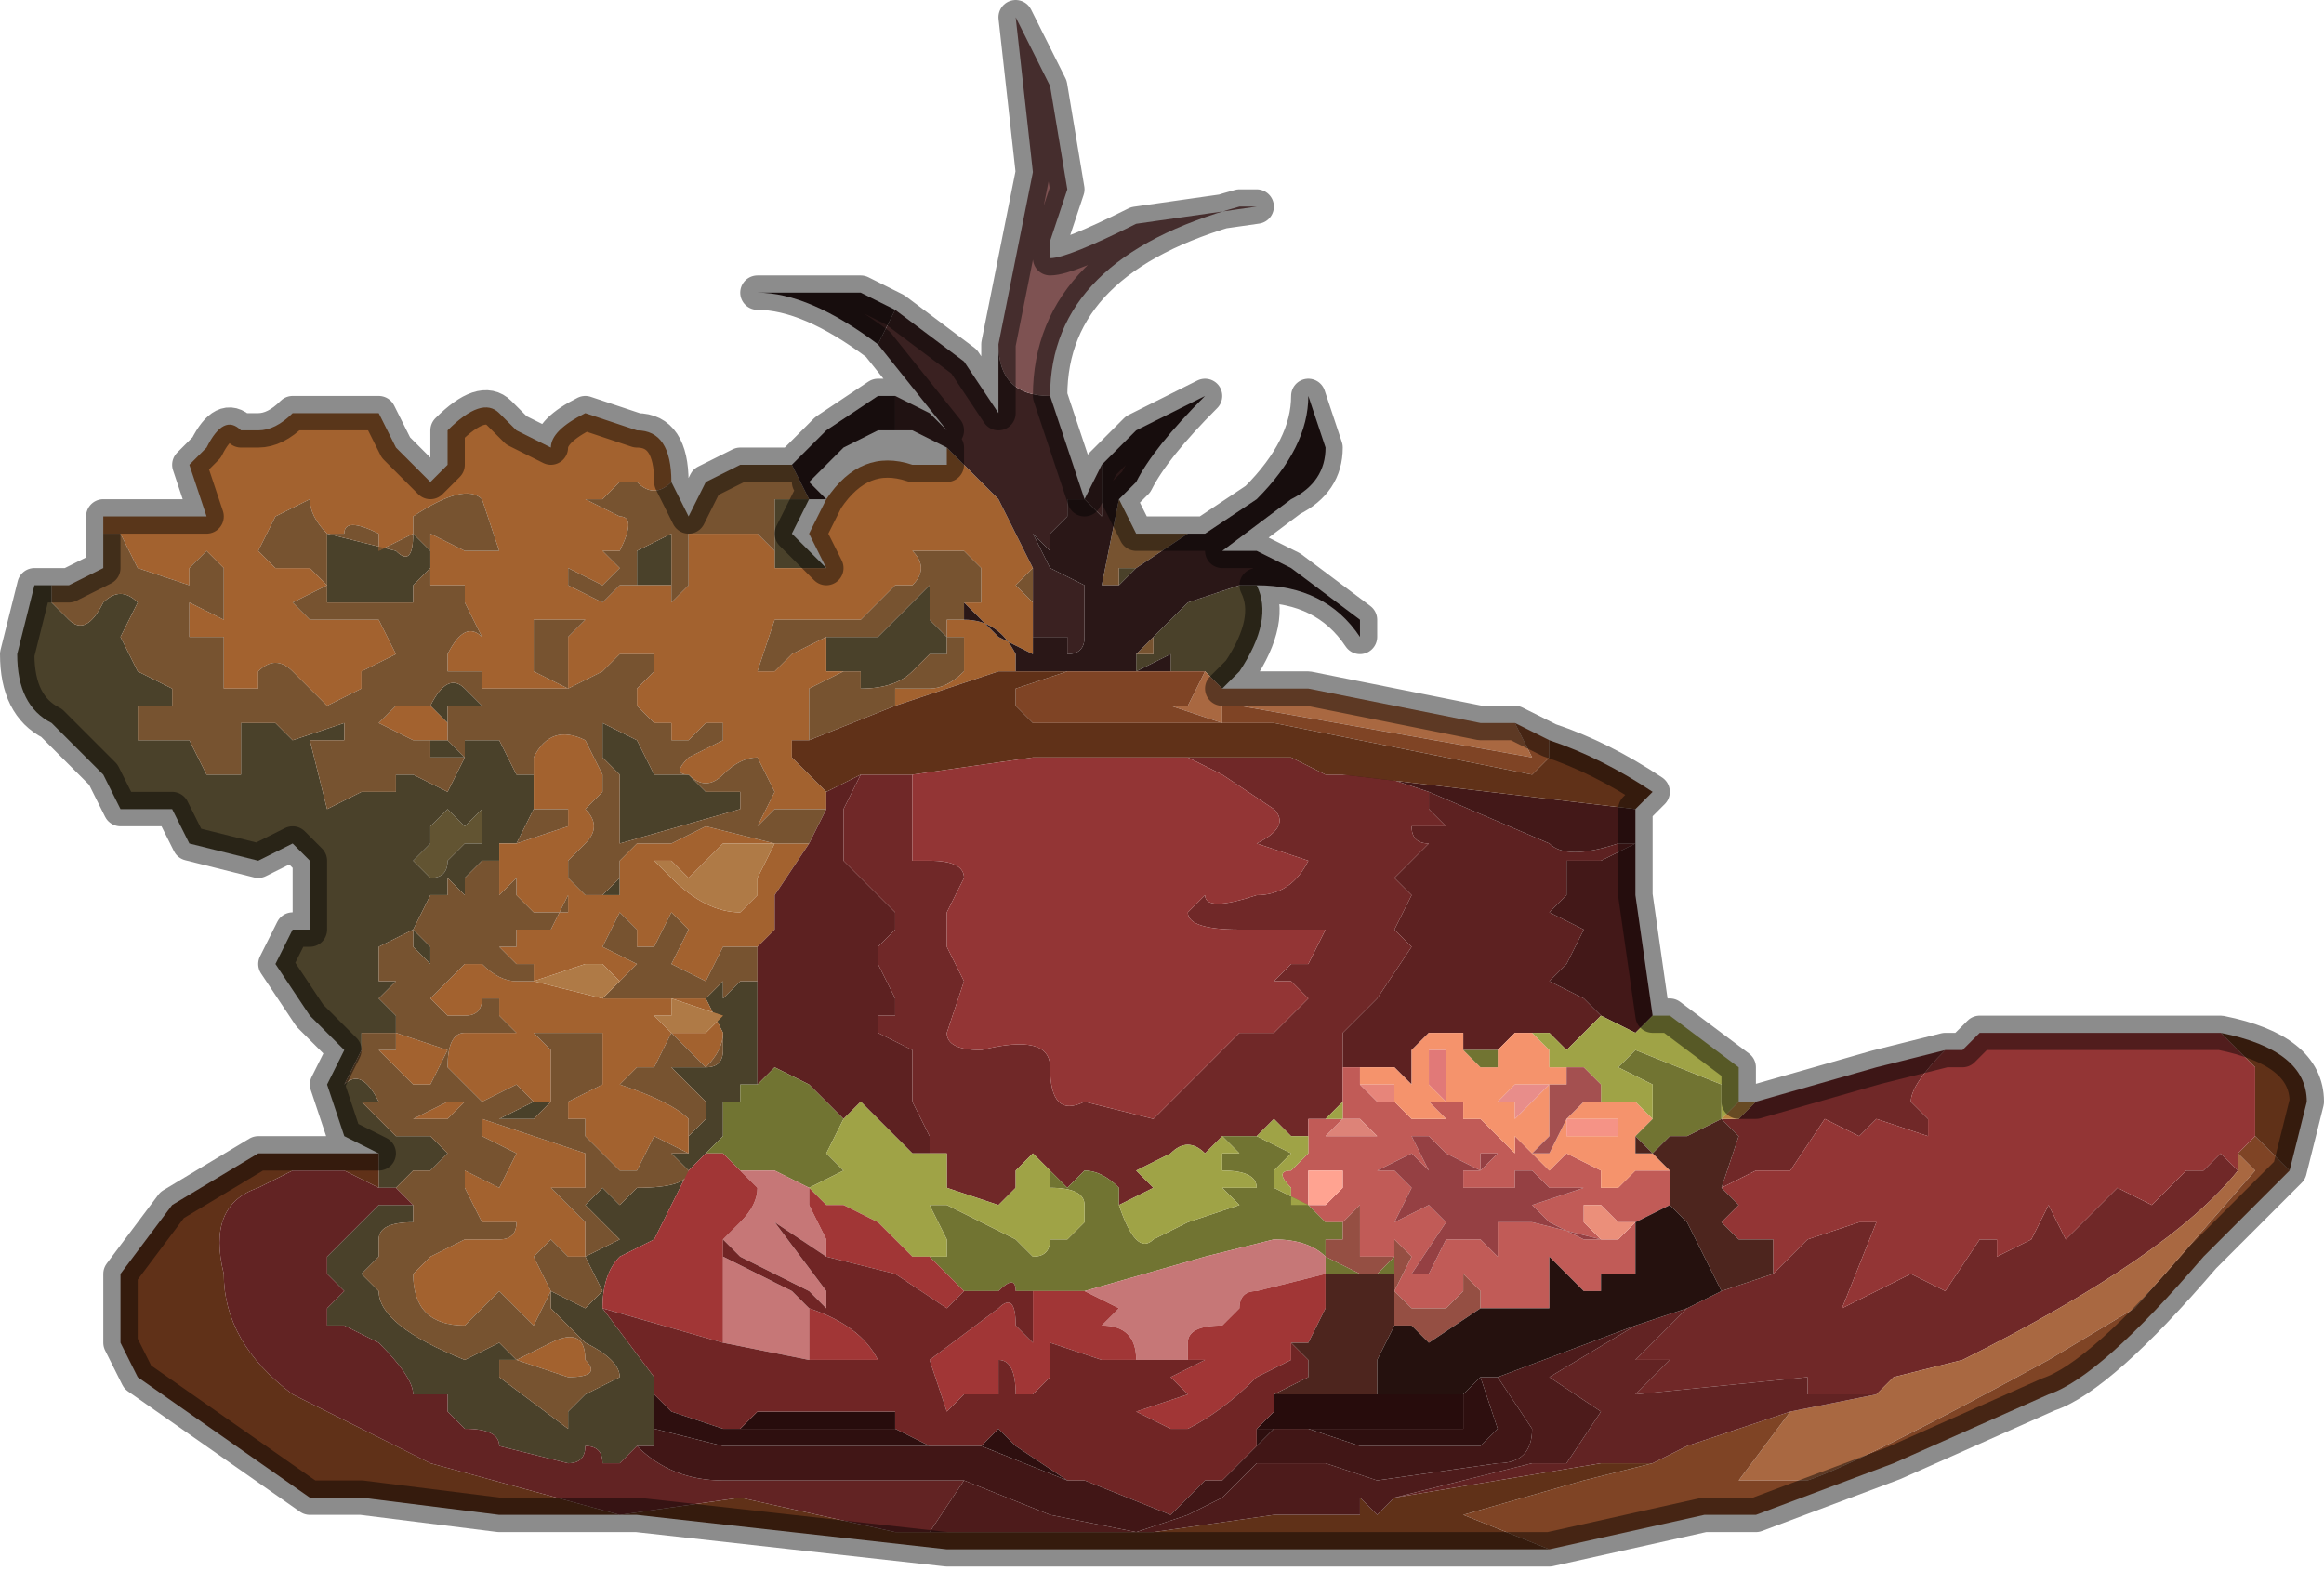 <?xml version="1.0" encoding="UTF-8" standalone="no"?>
<svg xmlns:xlink="http://www.w3.org/1999/xlink" height="4.6px" width="6.75px" xmlns="http://www.w3.org/2000/svg">
  <g transform="matrix(1.0, 0.0, 0.0, 1.0, 3.4, 3.15)">
    <path d="M-1.0 -1.5 L-1.0 -1.5 -1.05 -1.55 -1.0 -1.5 M-2.15 -0.6 L-2.2 -0.65 -2.15 -0.7 -2.15 -0.75 -2.1 -0.8 -2.05 -0.75 -2.0 -0.8 -2.0 -0.8 -2.0 -0.7 -2.05 -0.7 -2.05 -0.7 -2.1 -0.65 Q-2.1 -0.6 -2.15 -0.6" fill="#625432" fill-rule="evenodd" stroke="none"/>
    <path d="M0.05 -1.6 L0.1 -1.6 0.05 -1.6 0.05 -1.6 M0.15 -1.55 L0.15 -1.55 0.15 -1.55 M0.25 -1.45 Q0.3 -1.35 0.2 -1.2 L0.15 -1.15 0.1 -1.2 0.0 -1.2 0.0 -1.25 -0.1 -1.2 -0.1 -1.25 -0.05 -1.25 -0.05 -1.3 0.05 -1.4 0.2 -1.45 0.25 -1.45 M-2.3 0.2 L-2.4 0.15 -2.45 0.0 -2.4 -0.1 -2.45 -0.15 -2.45 -0.15 -2.5 -0.2 -2.6 -0.35 -2.55 -0.45 -2.5 -0.45 -2.5 -0.65 -2.55 -0.7 -2.65 -0.65 -2.85 -0.7 -2.9 -0.8 -3.05 -0.8 -3.1 -0.9 -3.25 -1.05 Q-3.35 -1.1 -3.35 -1.25 L-3.3 -1.45 -3.25 -1.45 -3.25 -1.4 -3.2 -1.35 Q-3.15 -1.3 -3.1 -1.4 -3.05 -1.45 -3.0 -1.4 L-3.0 -1.4 -3.05 -1.3 -3.0 -1.2 -2.9 -1.15 -2.9 -1.1 -3.0 -1.1 -3.0 -1.0 -2.85 -1.0 -2.8 -0.9 -2.7 -0.9 -2.7 -1.05 -2.65 -1.05 -2.6 -1.05 -2.55 -1.0 -2.4 -1.05 -2.4 -1.0 -2.45 -1.0 -2.5 -1.0 -2.45 -0.8 -2.35 -0.85 -2.25 -0.85 -2.25 -0.9 -2.2 -0.9 -2.1 -0.85 -2.05 -0.95 -2.15 -0.95 -2.15 -1.0 -2.1 -1.0 -2.05 -0.95 -2.05 -1.0 -2.0 -1.0 -1.95 -1.0 -1.9 -0.9 -1.85 -0.9 -1.85 -0.8 -1.9 -0.7 -1.9 -0.7 -1.95 -0.7 -1.95 -0.65 -2.0 -0.65 -2.0 -0.65 -2.05 -0.6 -2.05 -0.55 -2.1 -0.6 -2.1 -0.55 -2.15 -0.55 -2.2 -0.45 -2.15 -0.4 -2.15 -0.35 -2.2 -0.4 -2.2 -0.45 -2.3 -0.4 -2.3 -0.35 -2.3 -0.3 -2.25 -0.3 -2.3 -0.25 -2.25 -0.2 -2.25 -0.2 Q-2.25 -0.15 -2.25 -0.15 L-2.3 -0.15 -2.35 -0.15 -2.35 -0.1 -2.4 0.0 Q-2.35 -0.05 -2.3 0.05 L-2.35 0.05 -2.3 0.1 -2.3 0.1 -2.25 0.15 -2.2 0.15 Q-2.15 0.15 -2.15 0.15 L-2.1 0.2 -2.15 0.25 -2.2 0.25 -2.25 0.3 -2.2 0.35 -2.2 0.4 -2.2 0.4 Q-2.3 0.4 -2.3 0.45 L-2.3 0.5 -2.35 0.55 -2.3 0.6 Q-2.3 0.7 -2.05 0.8 L-1.95 0.75 -1.9 0.8 -1.9 0.8 -1.95 0.8 -1.95 0.85 -1.75 1.0 -1.75 0.95 -1.7 0.9 -1.6 0.85 Q-1.6 0.8 -1.7 0.75 L-1.8 0.65 -1.8 0.6 -1.7 0.65 -1.65 0.6 -1.7 0.5 -1.6 0.45 -1.7 0.35 -1.65 0.3 -1.6 0.35 -1.55 0.3 Q-1.4 0.3 -1.4 0.25 L-1.4 0.25 -1.45 0.2 -1.4 0.2 -1.4 0.15 -1.35 0.1 -1.35 0.05 -1.4 0.0 -1.45 -0.05 -1.35 -0.05 Q-1.3 -0.05 -1.3 -0.1 L-1.3 -0.15 -1.3 -0.15 -1.35 -0.25 -1.3 -0.3 -1.3 -0.25 -1.25 -0.3 -1.2 -0.3 -1.2 -0.25 -1.2 0.0 -1.25 0.0 -1.25 0.05 -1.3 0.05 -1.3 0.15 -1.35 0.2 -1.35 0.2 -1.35 0.2 -1.4 0.25 -1.5 0.45 -1.6 0.5 Q-1.65 0.55 -1.65 0.65 L-1.5 0.85 -1.5 0.9 -1.5 1.0 -1.5 1.05 -1.55 1.05 -1.6 1.1 -1.65 1.1 Q-1.65 1.05 -1.7 1.05 -1.7 1.1 -1.75 1.1 L-1.95 1.05 Q-1.95 1.0 -2.05 1.0 L-2.1 0.95 -2.1 0.9 -2.2 0.9 Q-2.2 0.85 -2.3 0.75 L-2.4 0.7 -2.45 0.7 -2.45 0.65 -2.4 0.6 -2.45 0.55 -2.45 0.5 -2.3 0.35 -2.2 0.35 -2.25 0.3 -2.3 0.3 -2.3 0.2 -2.3 0.2 M0.0 -1.2 L0.0 -1.2 M-2.15 -1.55 L-2.15 -1.5 -2.2 -1.45 -2.2 -1.4 -2.35 -1.4 -2.45 -1.4 -2.45 -1.45 -2.45 -1.6 -2.25 -1.55 Q-2.2 -1.5 -2.2 -1.6 L-2.15 -1.55 -2.15 -1.55 M-1.75 -1.3 L-1.75 -1.2 -1.75 -1.2 -1.75 -1.3 M-1.0 -1.2 L-1.0 -1.25 -1.0 -1.3 -0.9 -1.3 -0.85 -1.3 -0.7 -1.45 -0.7 -1.35 -0.65 -1.3 -0.65 -1.25 -0.7 -1.25 -0.75 -1.2 Q-0.8 -1.15 -0.9 -1.15 L-0.9 -1.2 -0.95 -1.2 -1.0 -1.2 M-1.0 -1.5 L-1.05 -1.5 -1.15 -1.5 -1.15 -1.55 -1.15 -1.7 -1.05 -1.7 -1.05 -1.7 -1.1 -1.6 -1.1 -1.6 -1.05 -1.55 -1.0 -1.5 M-1.45 -1.45 L-1.55 -1.45 -1.55 -1.55 -1.45 -1.6 -1.45 -1.45 M-2.15 -1.1 Q-2.1 -1.2 -2.05 -1.15 L-2.0 -1.1 -2.1 -1.1 -2.1 -1.05 -2.15 -1.1 M-1.65 -0.55 L-1.65 -0.55 -1.6 -0.6 -1.6 -0.55 -1.65 -0.55 -1.65 -0.55 M-1.1 -0.7 L-1.1 -0.7 -1.05 -0.7 -1.1 -0.7 M-2.15 -0.6 Q-2.1 -0.6 -2.1 -0.65 L-2.05 -0.7 -2.05 -0.7 -2.0 -0.7 -2.0 -0.8 -2.0 -0.8 -2.05 -0.75 -2.1 -0.8 -2.15 -0.75 -2.15 -0.7 -2.2 -0.65 -2.15 -0.6 M-1.8 0.05 L-1.8 0.05 -1.85 0.1 -1.9 0.1 -1.95 0.1 -1.85 0.05 -1.85 0.05 -1.8 0.05 M-0.1 -1.5 L-0.15 -1.45 -0.15 -1.5 -0.1 -1.5 M-1.4 -0.9 Q-1.35 -0.85 -1.35 -0.85 L-1.25 -0.85 -1.25 -0.8 -1.6 -0.7 -1.6 -0.85 -1.6 -0.9 -1.65 -0.95 -1.65 -1.05 -1.55 -1.0 -1.5 -0.9 -1.4 -0.9 M-1.75 -1.1 L-1.7 -1.1 -1.7 -1.1 -1.75 -1.1 -1.75 -1.1" fill="#4a412a" fill-rule="evenodd" stroke="none"/>
    <path d="M-0.85 0.4 L-0.75 0.5 -0.85 0.4 M-0.75 0.5 L-0.75 0.5" fill="#382c1e" fill-rule="evenodd" stroke="none"/>
    <path d="M-3.1 -1.6 L-3.1 -1.65 -2.95 -1.65 -2.8 -1.65 -2.85 -1.8 -2.8 -1.85 Q-2.75 -1.95 -2.7 -1.9 L-2.65 -1.9 Q-2.6 -1.9 -2.55 -1.95 L-2.3 -1.95 -2.25 -1.85 -2.2 -1.8 -2.15 -1.75 Q-2.15 -1.75 -2.1 -1.8 L-2.1 -1.9 Q-2.0 -2.0 -1.95 -1.95 L-1.9 -1.9 -1.8 -1.85 Q-1.8 -1.9 -1.7 -1.95 L-1.55 -1.9 Q-1.45 -1.9 -1.45 -1.75 -1.5 -1.7 -1.55 -1.75 L-1.6 -1.75 -1.65 -1.7 -1.7 -1.7 -1.6 -1.65 Q-1.55 -1.65 -1.6 -1.55 L-1.65 -1.55 -1.6 -1.5 -1.65 -1.45 -1.75 -1.5 -1.75 -1.45 -1.65 -1.4 -1.6 -1.45 -1.55 -1.45 -1.45 -1.45 -1.45 -1.4 -1.4 -1.45 -1.4 -1.6 -1.25 -1.6 -1.2 -1.6 -1.15 -1.55 -1.15 -1.5 -1.05 -1.5 -1.0 -1.5 -1.05 -1.6 -1.0 -1.7 -1.0 -1.7 Q-0.9 -1.85 -0.75 -1.8 L-0.7 -1.8 -0.65 -1.8 -0.65 -1.85 -0.5 -1.7 Q-0.45 -1.6 -0.4 -1.5 L-0.4 -1.5 -0.45 -1.45 -0.4 -1.4 -0.4 -1.3 -0.4 -1.25 -0.5 -1.3 -0.6 -1.4 -0.6 -1.4 -0.55 -1.4 -0.55 -1.5 -0.6 -1.55 -0.75 -1.55 Q-0.7 -1.5 -0.75 -1.45 L-0.8 -1.45 -0.8 -1.45 -0.85 -1.4 -0.9 -1.35 -0.95 -1.35 Q-1.0 -1.35 -1.0 -1.35 L-1.05 -1.35 -1.15 -1.35 -1.2 -1.2 -1.15 -1.2 -1.1 -1.25 -1.0 -1.3 -1.0 -1.25 -1.0 -1.2 -0.95 -1.2 -1.05 -1.15 -1.05 -1.1 -1.05 -1.0 -1.1 -1.0 -1.1 -0.95 -1.05 -0.9 -1.0 -0.85 -1.0 -0.8 -1.05 -0.8 -1.1 -0.8 -1.15 -0.8 -1.2 -0.75 -1.2 -0.75 -1.15 -0.85 -1.1 -0.85 -1.15 -0.85 -1.2 -0.95 -1.2 -0.95 Q-1.25 -0.95 -1.3 -0.9 -1.35 -0.85 -1.4 -0.9 -1.45 -0.9 -1.4 -0.95 L-1.3 -1.0 -1.3 -1.05 -1.35 -1.05 -1.35 -1.05 -1.4 -1.0 -1.4 -1.0 -1.45 -1.0 -1.45 -1.05 -1.5 -1.05 -1.55 -1.1 -1.55 -1.15 -1.5 -1.2 -1.5 -1.25 -1.55 -1.25 -1.6 -1.25 -1.6 -1.25 -1.65 -1.2 -1.75 -1.15 -1.75 -1.2 -1.75 -1.3 -1.7 -1.35 -1.75 -1.35 -1.85 -1.35 -1.85 -1.2 -1.75 -1.15 -1.75 -1.15 -1.8 -1.15 -1.85 -1.15 -1.9 -1.15 -1.95 -1.15 -2.0 -1.15 Q-2.0 -1.2 -2.0 -1.2 L-2.1 -1.2 -2.1 -1.25 Q-2.05 -1.35 -2.0 -1.3 L-2.0 -1.3 -2.05 -1.4 -2.05 -1.45 -2.15 -1.45 -2.15 -1.5 -2.15 -1.55 -2.15 -1.6 -2.05 -1.55 -2.0 -1.55 -1.95 -1.55 -2.0 -1.7 Q-2.05 -1.75 -2.2 -1.65 L-2.2 -1.6 -2.3 -1.55 -2.3 -1.6 Q-2.4 -1.65 -2.4 -1.6 L-2.45 -1.6 Q-2.5 -1.65 -2.5 -1.7 L-2.6 -1.65 -2.65 -1.55 -2.6 -1.5 -2.5 -1.5 -2.45 -1.45 -2.55 -1.4 -2.5 -1.35 -2.4 -1.35 -2.3 -1.35 -2.25 -1.25 -2.35 -1.2 -2.35 -1.15 -2.45 -1.1 -2.5 -1.15 -2.55 -1.2 Q-2.6 -1.25 -2.65 -1.2 L-2.65 -1.15 -2.75 -1.15 -2.75 -1.3 -2.85 -1.3 -2.85 -1.4 -2.75 -1.35 -2.75 -1.5 -2.8 -1.55 -2.85 -1.5 Q-2.85 -1.5 -2.85 -1.45 L-3.0 -1.5 -3.05 -1.6 -3.1 -1.6 M-1.0 -1.7 L-0.95 -1.65 -0.95 -1.65 -1.0 -1.7 -1.0 -1.7 M-1.0 -1.5 L-1.0 -1.5 M-2.1 -1.05 L-2.1 -1.0 -2.15 -1.0 -2.2 -1.0 -2.2 -1.0 -2.3 -1.05 -2.3 -1.05 -2.25 -1.1 -2.15 -1.1 -2.1 -1.05 M-1.85 -0.9 L-1.85 -0.95 Q-1.8 -1.05 -1.7 -1.0 L-1.7 -1.0 -1.65 -0.9 -1.65 -0.85 -1.7 -0.8 -1.75 -0.8 -1.85 -0.8 -1.85 -0.9 M-1.9 -0.7 L-1.75 -0.75 -1.75 -0.8 -1.7 -0.8 -1.7 -0.8 Q-1.65 -0.75 -1.7 -0.7 L-1.75 -0.65 -1.75 -0.65 -1.75 -0.6 -1.7 -0.55 -1.65 -0.55 -1.65 -0.55 -1.6 -0.55 -1.6 -0.6 -1.6 -0.65 -1.55 -0.7 -1.45 -0.7 -1.35 -0.75 -1.15 -0.7 -1.1 -0.7 -1.05 -0.7 -1.15 -0.55 -1.15 -0.45 -1.2 -0.4 -1.3 -0.4 -1.35 -0.3 -1.45 -0.35 -1.4 -0.45 -1.45 -0.5 -1.5 -0.4 -1.55 -0.4 -1.55 -0.45 -1.6 -0.5 -1.6 -0.5 -1.65 -0.4 -1.65 -0.4 -1.55 -0.35 -1.65 -0.25 -1.55 -0.25 -1.55 -0.25 -1.4 -0.25 -1.35 -0.25 -1.3 -0.15 -1.3 -0.15 Q-1.3 -0.1 -1.35 -0.05 L-1.45 -0.15 -1.5 -0.05 -1.55 -0.05 -1.55 -0.05 -1.6 0.0 Q-1.45 0.05 -1.4 0.1 L-1.4 0.15 -1.4 0.2 -1.5 0.15 -1.55 0.25 -1.55 0.25 -1.6 0.25 Q-1.65 0.2 -1.7 0.15 L-1.7 0.1 -1.75 0.1 -1.75 0.05 -1.65 0.0 -1.65 -0.15 -1.8 -0.15 -1.8 -0.15 -1.85 -0.15 -1.85 -0.15 -1.8 -0.1 -1.8 -0.05 -1.8 0.0 -1.8 0.05 -1.85 0.05 -1.9 0.0 -2.0 0.05 -2.05 0.0 -2.05 0.0 -2.1 -0.05 Q-2.1 -0.15 -2.05 -0.15 L-1.95 -0.15 -1.9 -0.15 -1.95 -0.2 -1.95 -0.25 -2.0 -0.25 Q-2.0 -0.2 -2.05 -0.2 L-2.1 -0.2 -2.15 -0.25 -2.1 -0.3 -2.05 -0.35 -2.0 -0.35 Q-1.95 -0.3 -1.9 -0.3 L-1.85 -0.3 -1.85 -0.35 -1.9 -0.35 -1.9 -0.35 -1.95 -0.4 -1.9 -0.4 -1.9 -0.45 -1.85 -0.45 -1.8 -0.45 -1.8 -0.45 -1.75 -0.55 -1.75 -0.5 -1.8 -0.5 -1.85 -0.5 -1.9 -0.55 -1.9 -0.6 -1.95 -0.55 -1.95 -0.65 -1.95 -0.7 -1.9 -0.7 -1.9 -0.7 M-1.7 0.2 L-1.7 0.3 -1.75 0.3 -1.8 0.3 -1.75 0.35 -1.75 0.35 -1.7 0.4 -1.7 0.5 -1.75 0.5 -1.8 0.45 -1.85 0.5 -1.8 0.6 -1.85 0.7 -1.95 0.6 -2.0 0.65 -2.05 0.7 Q-2.2 0.7 -2.2 0.55 L-2.15 0.5 -2.05 0.45 -1.95 0.45 Q-1.9 0.45 -1.9 0.4 L-2.0 0.4 -2.05 0.3 -2.05 0.25 -1.95 0.3 -1.9 0.2 -2.0 0.15 -2.0 0.1 -1.7 0.2 -1.7 0.2 M-2.2 0.0 L-2.3 -0.1 -2.25 -0.1 -2.25 -0.15 -2.1 -0.1 -2.15 0.0 -2.2 0.0 M-0.8 -1.1 L-0.8 -1.15 -0.7 -1.15 -0.7 -1.15 Q-0.65 -1.15 -0.6 -1.2 L-0.6 -1.25 -0.6 -1.3 -0.65 -1.3 -0.65 -1.35 -0.6 -1.35 Q-0.5 -1.35 -0.45 -1.25 L-0.45 -1.2 -0.5 -1.2 -0.8 -1.1 M-1.4 -0.6 L-1.45 -0.65 -1.5 -0.65 -1.45 -0.6 Q-1.35 -0.5 -1.25 -0.5 -1.25 -0.5 -1.2 -0.55 L-1.2 -0.6 -1.15 -0.7 -1.3 -0.7 -1.4 -0.6 M-1.7 -0.35 L-1.85 -0.3 -1.85 -0.3 -1.65 -0.25 -1.65 -0.25 -1.6 -0.3 -1.65 -0.35 -1.65 -0.35 -1.7 -0.35 M-1.5 -0.2 L-1.45 -0.15 -1.4 -0.15 -1.35 -0.15 -1.3 -0.2 -1.45 -0.25 -1.45 -0.2 -1.5 -0.2 -1.5 -0.2 M-1.75 0.85 L-1.9 0.8 -1.8 0.75 Q-1.7 0.7 -1.7 0.8 -1.65 0.85 -1.75 0.85 M-2.05 0.05 L-2.1 0.1 Q-2.2 0.1 -2.2 0.1 L-2.1 0.05 -2.05 0.05" fill="#a3622f" fill-rule="evenodd" stroke="none"/>
    <path d="M-0.15 -1.7 L-0.1 -1.6 0.0 -1.6 0.05 -1.6 0.05 -1.6 -0.1 -1.5 -0.15 -1.5 -0.15 -1.45 -0.2 -1.45 -0.15 -1.7 M-3.25 -1.45 L-3.2 -1.45 -3.1 -1.5 -3.1 -1.6 -3.05 -1.6 -3.0 -1.5 -2.85 -1.45 Q-2.85 -1.5 -2.85 -1.5 L-2.8 -1.55 -2.75 -1.5 -2.75 -1.35 -2.85 -1.4 -2.85 -1.3 -2.75 -1.3 -2.75 -1.15 -2.65 -1.15 -2.65 -1.2 Q-2.6 -1.25 -2.55 -1.2 L-2.5 -1.15 -2.45 -1.1 -2.35 -1.15 -2.35 -1.2 -2.25 -1.25 -2.3 -1.35 -2.4 -1.35 -2.5 -1.35 -2.55 -1.4 -2.45 -1.45 -2.5 -1.5 -2.6 -1.5 -2.65 -1.55 -2.6 -1.65 -2.5 -1.7 Q-2.5 -1.65 -2.45 -1.6 L-2.4 -1.6 Q-2.4 -1.65 -2.3 -1.6 L-2.3 -1.55 -2.2 -1.6 -2.2 -1.65 Q-2.05 -1.75 -2.0 -1.7 L-1.95 -1.55 -2.0 -1.55 -2.05 -1.55 -2.15 -1.6 -2.15 -1.55 -2.15 -1.55 -2.2 -1.6 Q-2.2 -1.5 -2.25 -1.55 L-2.45 -1.6 -2.45 -1.45 -2.45 -1.4 -2.35 -1.4 -2.2 -1.4 -2.2 -1.45 -2.15 -1.5 -2.15 -1.45 -2.05 -1.45 -2.05 -1.4 -2.0 -1.3 -2.0 -1.3 Q-2.05 -1.35 -2.1 -1.25 L-2.1 -1.2 -2.0 -1.2 Q-2.0 -1.2 -2.0 -1.15 L-1.95 -1.15 -1.9 -1.15 -1.85 -1.15 -1.8 -1.15 -1.75 -1.15 -1.75 -1.15 -1.85 -1.2 -1.85 -1.35 -1.75 -1.35 -1.7 -1.35 -1.75 -1.3 -1.75 -1.2 -1.75 -1.2 -1.75 -1.15 -1.65 -1.2 -1.6 -1.25 -1.6 -1.25 -1.55 -1.25 -1.5 -1.25 -1.5 -1.2 -1.55 -1.15 -1.55 -1.1 -1.5 -1.05 -1.45 -1.05 -1.45 -1.0 -1.4 -1.0 -1.4 -1.0 -1.35 -1.05 -1.35 -1.05 -1.3 -1.05 -1.3 -1.0 -1.4 -0.95 Q-1.45 -0.9 -1.4 -0.9 -1.35 -0.85 -1.3 -0.9 -1.25 -0.95 -1.2 -0.95 L-1.2 -0.95 -1.15 -0.85 -1.1 -0.85 -1.15 -0.85 -1.2 -0.75 -1.2 -0.75 -1.15 -0.8 -1.1 -0.8 -1.05 -0.8 -1.0 -0.8 -1.05 -0.7 -1.1 -0.7 -1.1 -0.7 -1.15 -0.7 -1.35 -0.75 -1.45 -0.7 -1.55 -0.7 -1.6 -0.65 -1.6 -0.6 -1.65 -0.55 -1.65 -0.55 -1.7 -0.55 -1.75 -0.6 -1.75 -0.65 -1.75 -0.65 -1.7 -0.7 Q-1.65 -0.75 -1.7 -0.8 L-1.7 -0.8 -1.75 -0.8 -1.75 -0.75 -1.9 -0.7 -1.85 -0.8 -1.75 -0.8 -1.7 -0.8 -1.65 -0.85 -1.65 -0.9 -1.7 -1.0 -1.7 -1.0 Q-1.8 -1.05 -1.85 -0.95 L-1.85 -0.9 -1.9 -0.9 -1.95 -1.0 -2.0 -1.0 -2.05 -1.0 -2.05 -0.95 -2.1 -1.0 -2.1 -1.05 -2.1 -1.1 -2.0 -1.1 -2.05 -1.15 Q-2.1 -1.2 -2.15 -1.1 L-2.25 -1.1 -2.3 -1.05 -2.3 -1.05 -2.2 -1.0 -2.2 -1.0 -2.15 -1.0 -2.15 -0.95 -2.05 -0.95 -2.1 -0.85 -2.2 -0.9 -2.25 -0.9 -2.25 -0.85 -2.35 -0.85 -2.45 -0.8 -2.5 -1.0 -2.45 -1.0 -2.4 -1.0 -2.4 -1.05 -2.55 -1.0 -2.6 -1.05 -2.65 -1.05 -2.7 -1.05 -2.7 -0.9 -2.8 -0.9 -2.85 -1.0 -3.0 -1.0 -3.0 -1.1 -2.9 -1.1 -2.9 -1.15 -3.0 -1.2 -3.05 -1.3 -3.0 -1.4 -3.0 -1.4 Q-3.05 -1.45 -3.1 -1.4 -3.15 -1.3 -3.2 -1.35 L-3.25 -1.4 -3.25 -1.45 M-1.45 -1.75 L-1.4 -1.65 -1.4 -1.65 -1.35 -1.75 -1.25 -1.8 -1.1 -1.8 -1.1 -1.8 -1.05 -1.7 -1.05 -1.7 -1.15 -1.7 -1.15 -1.55 -1.2 -1.6 -1.25 -1.6 -1.4 -1.6 -1.4 -1.45 -1.45 -1.4 -1.45 -1.45 -1.45 -1.6 -1.55 -1.55 -1.55 -1.45 -1.6 -1.45 -1.65 -1.4 -1.75 -1.45 -1.75 -1.5 -1.65 -1.45 -1.6 -1.5 -1.65 -1.55 -1.6 -1.55 Q-1.55 -1.65 -1.6 -1.65 L-1.7 -1.7 -1.65 -1.7 -1.6 -1.75 -1.55 -1.75 Q-1.5 -1.7 -1.45 -1.75 M-0.05 -1.3 L-0.05 -1.25 -0.1 -1.25 -0.05 -1.3 M0.0 -1.2 L0.0 -1.2 -0.05 -1.2 0.0 -1.2 M-1.05 -1.0 L-1.05 -1.1 -1.05 -1.15 -0.95 -1.2 -1.0 -1.2 -0.95 -1.2 -0.9 -1.2 -0.9 -1.15 Q-0.8 -1.15 -0.75 -1.2 L-0.7 -1.25 -0.65 -1.25 -0.65 -1.3 -0.7 -1.35 -0.7 -1.45 -0.85 -1.3 -0.9 -1.3 -1.0 -1.3 -1.0 -1.25 -1.0 -1.3 -1.1 -1.25 -1.15 -1.2 -1.2 -1.2 -1.15 -1.35 -1.05 -1.35 -1.0 -1.35 Q-1.0 -1.35 -0.95 -1.35 L-0.9 -1.35 -0.85 -1.4 -0.8 -1.45 -0.8 -1.45 -0.75 -1.45 Q-0.7 -1.5 -0.75 -1.55 L-0.6 -1.55 -0.55 -1.5 -0.55 -1.4 -0.6 -1.4 -0.6 -1.35 -0.65 -1.35 -0.65 -1.3 -0.6 -1.3 -0.6 -1.25 -0.6 -1.2 Q-0.65 -1.15 -0.7 -1.15 L-0.7 -1.15 -0.8 -1.15 -0.8 -1.1 -0.8 -1.1 -1.05 -1.0 M-0.4 -1.4 L-0.45 -1.45 -0.4 -1.5 -0.4 -1.4 M-1.4 0.2 L-1.45 0.2 -1.4 0.25 -1.4 0.25 Q-1.4 0.3 -1.55 0.3 L-1.6 0.35 -1.65 0.3 -1.7 0.35 -1.6 0.45 -1.7 0.5 -1.65 0.6 -1.7 0.65 -1.8 0.6 -1.8 0.65 -1.7 0.75 Q-1.6 0.8 -1.6 0.85 L-1.7 0.9 -1.75 0.95 -1.75 1.0 -1.95 0.85 -1.95 0.8 -1.9 0.8 -1.9 0.8 -1.95 0.75 -2.05 0.8 Q-2.3 0.7 -2.3 0.6 L-2.35 0.55 -2.3 0.5 -2.3 0.45 Q-2.3 0.4 -2.2 0.4 L-2.2 0.4 -2.2 0.35 -2.25 0.3 -2.2 0.25 -2.15 0.25 -2.1 0.2 -2.15 0.15 Q-2.15 0.15 -2.2 0.15 L-2.25 0.15 -2.3 0.1 -2.3 0.1 -2.35 0.05 -2.3 0.05 Q-2.35 -0.05 -2.4 0.0 L-2.35 -0.1 -2.35 -0.15 -2.3 -0.15 -2.25 -0.15 Q-2.25 -0.15 -2.25 -0.2 L-2.25 -0.2 -2.3 -0.25 -2.25 -0.3 -2.3 -0.3 -2.3 -0.35 -2.3 -0.4 -2.2 -0.45 -2.2 -0.4 -2.15 -0.35 -2.15 -0.4 -2.2 -0.45 -2.15 -0.55 -2.1 -0.55 -2.1 -0.6 -2.05 -0.55 -2.05 -0.6 -2.0 -0.65 -2.0 -0.65 -1.95 -0.65 -1.95 -0.55 -1.9 -0.6 -1.9 -0.55 -1.85 -0.5 -1.8 -0.5 -1.75 -0.5 -1.75 -0.55 -1.8 -0.45 -1.8 -0.45 -1.85 -0.45 -1.9 -0.45 -1.9 -0.4 -1.95 -0.4 -1.9 -0.35 -1.9 -0.35 -1.85 -0.35 -1.85 -0.3 -1.9 -0.3 Q-1.95 -0.3 -2.0 -0.35 L-2.05 -0.35 -2.1 -0.3 -2.15 -0.25 -2.1 -0.2 -2.05 -0.2 Q-2.0 -0.2 -2.0 -0.25 L-1.95 -0.25 -1.95 -0.2 -1.9 -0.15 -1.95 -0.15 -2.05 -0.15 Q-2.1 -0.15 -2.1 -0.05 L-2.05 0.0 -2.05 0.0 -2.0 0.05 -1.9 0.0 -1.85 0.05 -1.85 0.05 -1.95 0.1 -1.9 0.1 -1.85 0.1 -1.8 0.05 -1.8 0.05 -1.8 0.0 -1.8 -0.05 -1.8 -0.1 -1.85 -0.15 -1.85 -0.15 -1.8 -0.15 -1.8 -0.15 -1.65 -0.15 -1.65 0.0 -1.75 0.05 -1.75 0.1 -1.7 0.1 -1.7 0.15 Q-1.65 0.2 -1.6 0.25 L-1.55 0.25 -1.55 0.25 -1.5 0.15 -1.4 0.2 M-1.7 0.2 L-1.7 0.15 -1.7 0.15 -1.7 0.2 -1.7 0.2 -2.0 0.1 -2.0 0.15 -1.9 0.2 -1.95 0.3 -2.05 0.25 -2.05 0.3 -2.0 0.4 -1.9 0.4 Q-1.9 0.45 -1.95 0.45 L-2.05 0.45 -2.15 0.5 -2.2 0.55 Q-2.2 0.7 -2.05 0.7 L-2.0 0.65 -1.95 0.6 -1.85 0.7 -1.8 0.6 -1.85 0.5 -1.8 0.45 -1.75 0.5 -1.7 0.5 -1.7 0.4 -1.75 0.35 -1.75 0.35 -1.8 0.3 -1.75 0.3 -1.7 0.3 -1.7 0.2 M-2.2 0.0 L-2.15 0.0 -2.1 -0.1 -2.25 -0.15 -2.25 -0.1 -2.3 -0.1 -2.2 0.0 M-1.05 -1.7 L-1.05 -1.7 M-1.4 -0.9 L-1.5 -0.9 -1.55 -1.0 -1.65 -1.05 -1.65 -0.95 -1.6 -0.9 -1.6 -0.85 -1.6 -0.7 -1.25 -0.8 -1.25 -0.85 -1.35 -0.85 Q-1.35 -0.85 -1.4 -0.9 M-1.2 -0.4 L-1.2 -0.25 -1.2 -0.3 -1.25 -0.3 -1.3 -0.25 -1.3 -0.3 -1.35 -0.25 -1.4 -0.25 -1.55 -0.25 -1.55 -0.25 -1.65 -0.25 -1.55 -0.35 -1.65 -0.4 -1.65 -0.4 -1.6 -0.5 -1.6 -0.5 -1.55 -0.45 -1.55 -0.4 -1.5 -0.4 -1.45 -0.5 -1.4 -0.45 -1.45 -0.35 -1.35 -0.3 -1.3 -0.4 -1.2 -0.4 M-1.75 -1.1 L-1.75 -1.1 -1.7 -1.1 -1.7 -1.1 -1.75 -1.1 M-1.4 0.15 L-1.4 0.1 Q-1.45 0.05 -1.6 0.0 L-1.55 -0.05 -1.55 -0.05 -1.5 -0.05 -1.45 -0.15 -1.35 -0.05 Q-1.3 -0.1 -1.3 -0.15 L-1.3 -0.1 Q-1.3 -0.05 -1.35 -0.05 L-1.45 -0.05 -1.4 0.0 -1.35 0.05 -1.35 0.1 -1.4 0.15 M-1.75 0.85 Q-1.65 0.85 -1.7 0.8 -1.7 0.7 -1.8 0.75 L-1.9 0.8 -1.75 0.85 M-2.05 0.05 L-2.1 0.05 -2.2 0.1 Q-2.2 0.1 -2.1 0.1 L-2.05 0.05" fill="#775330" fill-rule="evenodd" stroke="none"/>
    <path d="M-0.35 -2.0 L-0.25 -1.7 -0.25 -1.7 -0.2 -1.8 -0.2 -1.7 -0.2 -1.65 -0.25 -1.7 -0.3 -1.7 -0.3 -1.65 -0.35 -1.6 -0.35 -1.55 -0.4 -1.6 -0.4 -1.6 -0.35 -1.5 -0.25 -1.45 -0.25 -1.3 Q-0.25 -1.25 -0.3 -1.25 L-0.3 -1.3 -0.35 -1.3 -0.4 -1.3 -0.4 -1.3 -0.4 -1.4 -0.4 -1.5 -0.4 -1.5 Q-0.45 -1.6 -0.5 -1.7 L-0.65 -1.85 -0.75 -1.9 -0.8 -1.9 -0.8 -2.0 -0.7 -1.95 -0.65 -1.9 -0.65 -1.9 -0.85 -2.15 -0.8 -2.25 -0.6 -2.1 -0.5 -1.95 -0.5 -2.15 -0.5 -2.15 Q-0.5 -2.0 -0.35 -2.0" fill="#3a2121" fill-rule="evenodd" stroke="none"/>
    <path d="M-0.5 -2.15 L-0.5 -2.15 -0.45 -2.4 -0.4 -2.65 -0.45 -3.1 -0.35 -2.9 -0.3 -2.6 -0.35 -2.45 -0.35 -2.4 Q-0.3 -2.4 -0.1 -2.5 L0.25 -2.55 0.2 -2.55 Q-0.35 -2.4 -0.35 -2.0 L-0.35 -2.0 Q-0.5 -2.0 -0.5 -2.15 L-0.5 -2.15" fill="#7e5252" fill-rule="evenodd" stroke="none"/>
    <path d="M-0.2 -1.8 L-0.1 -1.9 0.1 -2.0 Q-0.05 -1.85 -0.1 -1.75 L-0.15 -1.7 -0.2 -1.45 -0.15 -1.45 -0.1 -1.5 0.05 -1.6 0.1 -1.6 0.25 -1.7 Q0.4 -1.85 0.4 -2.0 L0.45 -1.85 Q0.45 -1.75 0.35 -1.7 L0.15 -1.55 0.25 -1.55 0.35 -1.5 0.55 -1.35 0.55 -1.3 Q0.45 -1.45 0.25 -1.45 L0.2 -1.45 0.05 -1.4 -0.05 -1.3 -0.1 -1.25 -0.1 -1.2 0.0 -1.25 0.0 -1.2 -0.05 -1.2 -0.05 -1.2 -0.3 -1.2 -0.45 -1.2 -0.45 -1.25 Q-0.5 -1.35 -0.6 -1.35 L-0.6 -1.4 -0.6 -1.4 -0.5 -1.3 -0.4 -1.25 -0.4 -1.3 -0.4 -1.3 -0.35 -1.3 -0.3 -1.3 -0.3 -1.25 Q-0.25 -1.25 -0.25 -1.3 L-0.25 -1.45 -0.35 -1.5 -0.4 -1.6 -0.4 -1.6 -0.35 -1.55 -0.35 -1.6 -0.3 -1.65 -0.3 -1.7 -0.25 -1.7 -0.2 -1.65 -0.2 -1.7 -0.2 -1.8 M-1.1 -1.8 L-1.0 -1.9 -0.85 -2.0 -0.8 -2.0 -0.8 -1.9 -0.75 -1.9 -0.85 -1.9 -0.95 -1.85 -1.05 -1.75 -1.0 -1.7 -1.0 -1.7 -0.95 -1.65 -0.95 -1.65 -1.0 -1.7 -1.05 -1.7 -1.1 -1.8 -1.1 -1.8 M-0.85 -2.15 L-0.85 -2.15 Q-1.05 -2.3 -1.2 -2.3 L-1.15 -2.3 -0.9 -2.3 -0.8 -2.25 -0.85 -2.15 M0.15 -1.55 L0.15 -1.55" fill="#2a1717" fill-rule="evenodd" stroke="none"/>
    <path d="M1.35 -0.7 L1.35 -0.7 1.35 -0.7 1.25 -0.65 1.15 -0.65 1.15 -0.65 1.15 -0.55 1.1 -0.5 1.2 -0.45 1.15 -0.35 1.1 -0.3 1.2 -0.25 1.25 -0.2 1.2 -0.15 1.15 -0.1 1.1 -0.15 1.05 -0.15 1.0 -0.15 0.95 -0.1 0.85 -0.1 0.85 -0.1 0.85 -0.15 0.75 -0.15 0.7 -0.1 0.7 0.0 0.65 -0.05 0.6 -0.05 0.55 -0.05 0.55 -0.05 0.5 -0.05 0.5 -0.15 0.6 -0.25 0.7 -0.4 0.65 -0.45 0.7 -0.55 0.65 -0.6 0.75 -0.7 Q0.7 -0.7 0.7 -0.75 L0.75 -0.75 0.8 -0.75 0.75 -0.8 0.75 -0.85 1.1 -0.7 Q1.15 -0.65 1.3 -0.7 L1.35 -0.7 M0.95 -0.1 L0.95 -0.1 M-0.9 -0.9 L-0.9 -0.9 -0.95 -0.8 -0.95 -0.65 -0.85 -0.55 -0.85 -0.55 -0.8 -0.5 -0.8 -0.45 -0.85 -0.4 -0.85 -0.35 -0.8 -0.25 -0.8 -0.2 -0.85 -0.2 -0.85 -0.15 -0.75 -0.1 -0.75 0.05 -0.7 0.15 -0.7 0.2 -0.7 0.2 -0.75 0.2 -0.8 0.15 -0.85 0.1 -0.9 0.05 -0.95 0.1 Q-1.0 0.1 -0.95 0.1 L-0.95 0.1 -1.05 0.0 -1.15 -0.05 -1.2 0.0 -1.2 -0.25 -1.2 -0.4 -1.15 -0.45 -1.15 -0.55 -1.05 -0.7 -1.0 -0.8 -1.0 -0.85 -0.9 -0.9" fill="#5d2121" fill-rule="evenodd" stroke="none"/>
    <path d="M1.7 0.05 L2.05 -0.05 2.25 -0.1 Q2.15 0.0 2.15 0.05 L2.2 0.1 2.2 0.15 2.05 0.1 2.0 0.15 1.9 0.1 1.8 0.25 1.7 0.25 1.6 0.3 1.65 0.15 1.6 0.1 1.65 0.1 1.7 0.05 M0.5 -0.9 L0.6 -0.9 0.75 -0.85 0.75 -0.8 0.8 -0.75 0.75 -0.75 0.7 -0.75 Q0.7 -0.7 0.75 -0.7 L0.65 -0.6 0.7 -0.55 0.65 -0.45 0.7 -0.4 0.6 -0.25 0.5 -0.15 0.5 -0.05 0.5 0.05 0.45 0.1 0.5 0.1 0.4 0.1 0.4 0.15 0.35 0.15 0.3 0.1 Q0.3 0.1 0.25 0.15 L0.2 0.15 0.15 0.15 0.1 0.2 Q0.05 0.15 0.0 0.2 L-0.1 0.25 -0.05 0.3 -0.05 0.3 -0.15 0.35 -0.15 0.3 Q-0.2 0.25 -0.25 0.25 L-0.3 0.3 -0.35 0.25 -0.4 0.2 -0.45 0.25 -0.45 0.3 -0.5 0.35 -0.65 0.3 -0.65 0.2 Q-0.65 0.2 -0.7 0.2 L-0.7 0.15 -0.75 0.05 -0.75 -0.1 -0.85 -0.15 -0.85 -0.2 -0.8 -0.2 -0.8 -0.25 -0.85 -0.35 -0.85 -0.4 -0.8 -0.45 -0.8 -0.5 -0.85 -0.55 -0.85 -0.55 -0.95 -0.65 -0.95 -0.8 -0.9 -0.9 -0.9 -0.9 -0.8 -0.9 -0.75 -0.9 -0.75 -0.75 -0.75 -0.7 -0.75 -0.65 -0.7 -0.65 Q-0.6 -0.65 -0.6 -0.6 L-0.65 -0.5 -0.65 -0.4 -0.6 -0.3 -0.65 -0.15 Q-0.65 -0.1 -0.55 -0.1 -0.35 -0.15 -0.35 -0.05 -0.35 0.1 -0.25 0.05 L-0.05 0.1 Q0.0 0.05 0.2 -0.15 L0.3 -0.15 0.4 -0.25 0.35 -0.3 0.3 -0.3 0.35 -0.35 0.4 -0.35 0.45 -0.45 0.2 -0.45 Q0.05 -0.45 0.05 -0.5 L0.1 -0.55 Q0.1 -0.5 0.25 -0.55 0.35 -0.55 0.4 -0.65 L0.25 -0.7 Q0.35 -0.75 0.3 -0.8 L0.15 -0.9 0.15 -0.9 0.05 -0.95 0.15 -0.95 0.35 -0.95 0.45 -0.9 0.5 -0.9 0.5 -0.9 M1.75 0.55 L1.85 0.45 2.0 0.4 2.05 0.4 1.95 0.65 2.15 0.55 2.25 0.6 2.35 0.45 2.4 0.45 2.4 0.5 2.5 0.45 2.55 0.35 2.6 0.45 2.75 0.3 2.85 0.35 2.9 0.3 2.95 0.25 3.0 0.25 3.05 0.2 3.1 0.25 Q2.9 0.5 2.3 0.8 L2.1 0.85 2.05 0.9 1.85 0.9 1.85 0.85 1.35 0.9 1.45 0.8 1.35 0.8 1.5 0.65 1.6 0.6 1.75 0.55" fill="#702828" fill-rule="evenodd" stroke="none"/>
    <path d="M1.35 -0.8 L1.35 -0.7 1.35 -0.55 1.4 -0.2 1.4 -0.2 1.35 -0.15 1.25 -0.2 1.25 -0.2 1.2 -0.25 1.1 -0.3 1.15 -0.35 1.2 -0.45 1.1 -0.5 1.15 -0.55 1.15 -0.65 1.15 -0.65 1.25 -0.65 1.35 -0.7 1.35 -0.7 1.3 -0.7 Q1.15 -0.65 1.1 -0.7 L0.75 -0.85 0.6 -0.9 0.5 -0.9 1.35 -0.8" fill="#431818" fill-rule="evenodd" stroke="none"/>
    <path d="M0.15 -1.15 L0.4 -1.15 0.9 -1.05 1.0 -1.05 1.0 -1.05 1.05 -0.95 0.2 -1.1 Q0.2 -1.1 0.15 -1.1 L0.15 -1.05 0.0 -1.1 0.05 -1.1 0.1 -1.2 0.15 -1.15 M2.05 0.9 L2.1 0.85 2.3 0.8 Q2.9 0.5 3.1 0.25 L3.1 0.2 3.15 0.25 2.8 0.65 2.55 0.8 Q2.0 1.1 1.85 1.15 L1.65 1.15 1.8 0.95 2.05 0.9" fill="#a96841" fill-rule="evenodd" stroke="none"/>
    <path d="M1.0 -1.05 L1.1 -1.0 1.1 -0.95 1.05 -0.9 0.3 -1.05 0.15 -1.05 -0.1 -1.05 -0.4 -1.05 -0.45 -1.1 -0.45 -1.15 -0.3 -1.2 -0.05 -1.2 -0.05 -1.2 0.0 -1.2 0.1 -1.2 0.05 -1.1 0.0 -1.1 0.15 -1.05 0.15 -1.1 Q0.2 -1.1 0.2 -1.1 L1.05 -0.95 1.0 -1.05 1.0 -1.05 M3.25 0.25 L3.2 0.3 3.0 0.5 Q2.7 0.85 2.55 0.9 L2.1 1.1 1.7 1.25 1.55 1.25 1.1 1.35 0.85 1.25 1.2 1.15 1.4 1.1 1.5 1.05 1.8 0.95 1.65 1.15 1.85 1.15 Q2.0 1.1 2.55 0.8 L2.8 0.65 3.15 0.25 3.1 0.2 3.15 0.15 3.2 0.2 3.25 0.25" fill="#7f4425" fill-rule="evenodd" stroke="none"/>
    <path d="M1.1 -1.0 Q1.25 -0.95 1.4 -0.85 L1.35 -0.8 0.5 -0.9 0.5 -0.9 0.45 -0.9 0.35 -0.95 0.15 -0.95 0.05 -0.95 -0.05 -0.95 -0.1 -0.95 -0.15 -0.95 -0.4 -0.95 -0.75 -0.9 -0.8 -0.9 -0.9 -0.9 -1.0 -0.85 -1.05 -0.9 -1.1 -0.95 -1.1 -1.0 -1.05 -1.0 -0.8 -1.1 -0.8 -1.1 -0.5 -1.2 -0.45 -1.2 -0.3 -1.2 -0.45 -1.15 -0.45 -1.1 -0.4 -1.05 -0.1 -1.05 0.15 -1.05 0.3 -1.05 1.05 -0.9 1.1 -0.95 1.1 -1.0 M3.05 -0.15 Q3.3 -0.1 3.3 0.05 L3.25 0.25 3.2 0.2 3.15 0.15 3.15 -0.05 3.05 -0.15 M1.1 1.35 L0.55 1.35 -0.65 1.35 -1.55 1.25 -1.95 1.25 -2.35 1.2 -2.35 1.2 -2.5 1.2 -3.0 0.85 -3.05 0.75 -3.05 0.55 -2.9 0.35 -2.65 0.2 -2.6 0.2 -2.3 0.2 -2.3 0.2 -2.3 0.3 -2.4 0.25 -2.5 0.25 -2.55 0.25 -2.65 0.3 Q-2.8 0.35 -2.75 0.55 -2.75 0.75 -2.55 0.9 L-2.15 1.1 -1.6 1.25 -1.25 1.2 -0.8 1.3 -0.7 1.3 -0.2 1.3 -0.1 1.3 -0.05 1.3 -0.05 1.3 0.3 1.25 0.55 1.25 0.55 1.2 0.6 1.25 0.65 1.2 1.25 1.1 1.4 1.1 1.2 1.15 0.85 1.25 1.1 1.35" fill="#603118" fill-rule="evenodd" stroke="none"/>
    <path d="M2.25 -0.1 L2.3 -0.1 2.35 -0.15 2.5 -0.15 2.9 -0.15 3.0 -0.15 3.05 -0.15 3.15 -0.05 3.15 0.15 3.1 0.2 3.1 0.25 3.05 0.2 3.0 0.25 2.95 0.25 2.9 0.3 2.85 0.35 2.75 0.3 2.6 0.45 2.55 0.35 2.5 0.45 2.4 0.5 2.4 0.45 2.35 0.45 2.25 0.6 2.15 0.55 1.95 0.65 2.05 0.4 2.0 0.4 1.85 0.45 1.75 0.55 1.75 0.45 1.65 0.45 1.6 0.4 1.65 0.35 1.6 0.3 1.7 0.25 1.8 0.25 1.9 0.1 2.0 0.15 2.05 0.1 2.2 0.15 2.2 0.1 2.15 0.05 Q2.15 0.0 2.25 -0.1 M0.05 -0.95 L0.15 -0.9 0.15 -0.9 0.3 -0.8 Q0.35 -0.75 0.25 -0.7 L0.4 -0.65 Q0.35 -0.55 0.25 -0.55 0.1 -0.5 0.1 -0.55 L0.05 -0.5 Q0.05 -0.45 0.2 -0.45 L0.45 -0.45 0.4 -0.35 0.35 -0.35 0.3 -0.3 0.35 -0.3 0.4 -0.25 0.3 -0.15 0.2 -0.15 Q0.0 0.05 -0.05 0.1 L-0.25 0.05 Q-0.35 0.1 -0.35 -0.05 -0.35 -0.15 -0.55 -0.1 -0.65 -0.1 -0.65 -0.15 L-0.6 -0.3 -0.65 -0.4 -0.65 -0.5 -0.6 -0.6 Q-0.6 -0.65 -0.7 -0.65 L-0.75 -0.65 -0.75 -0.7 -0.75 -0.75 -0.75 -0.9 -0.4 -0.95 -0.15 -0.95 -0.1 -0.95 -0.05 -0.95 0.05 -0.95" fill="#933535" fill-rule="evenodd" stroke="none"/>
    <path d="M0.5 -0.05 L0.55 -0.05 0.55 -0.05 0.55 0.0 0.55 0.0 0.6 0.05 0.65 0.05 0.7 0.1 0.8 0.1 0.75 0.05 0.8 0.05 0.85 0.05 0.85 0.1 0.9 0.1 0.95 0.15 1.0 0.2 1.0 0.05 1.0 0.15 1.05 0.2 1.1 0.25 1.15 0.2 1.25 0.25 1.2 0.25 1.25 0.25 1.25 0.3 1.3 0.3 1.35 0.25 1.45 0.25 1.45 0.35 1.35 0.4 1.35 0.5 1.35 0.55 1.25 0.55 1.25 0.6 1.2 0.6 1.15 0.55 1.1 0.5 1.1 0.6 1.1 0.65 1.05 0.65 0.95 0.65 0.9 0.65 0.9 0.6 0.85 0.55 0.85 0.6 0.8 0.65 0.75 0.65 0.7 0.65 0.65 0.6 0.7 0.5 0.65 0.45 0.65 0.5 0.6 0.5 0.55 0.5 0.55 0.4 0.55 0.35 0.5 0.4 0.45 0.4 0.4 0.35 0.45 0.35 0.5 0.3 0.55 0.3 0.5 0.3 0.5 0.25 0.45 0.25 0.4 0.25 0.4 0.35 0.35 0.35 0.35 0.3 Q0.3 0.25 0.35 0.25 L0.4 0.2 0.4 0.15 0.4 0.1 0.5 0.1 0.5 0.05 0.5 -0.05 M1.1 0.3 L1.05 0.25 1.0 0.25 1.0 0.3 0.95 0.3 0.85 0.3 0.85 0.25 0.9 0.25 0.95 0.2 0.9 0.2 0.9 0.25 0.8 0.2 0.75 0.15 0.7 0.15 0.75 0.25 0.7 0.2 0.6 0.25 0.65 0.25 0.7 0.3 0.65 0.4 0.75 0.35 0.8 0.4 0.7 0.55 0.75 0.55 0.8 0.45 0.9 0.45 0.95 0.5 0.95 0.55 0.95 0.4 1.0 0.4 1.05 0.4 1.25 0.45 1.2 0.45 1.1 0.4 1.05 0.35 1.2 0.3 1.15 0.3 1.1 0.3 M1.2 0.35 L1.2 0.4 1.25 0.45 1.3 0.45 1.35 0.4 1.3 0.4 1.25 0.35 1.2 0.35 M0.55 0.1 L0.5 0.1 0.45 0.15 0.5 0.15 0.55 0.15 0.6 0.15 0.55 0.1" fill="#c15b57" fill-rule="evenodd" stroke="none"/>
    <path d="M0.55 -0.05 L0.6 -0.05 0.65 -0.05 0.7 0.0 0.7 -0.1 0.75 -0.15 0.85 -0.15 0.85 -0.1 0.9 -0.05 0.9 -0.05 0.95 -0.05 0.95 -0.1 1.0 -0.15 1.05 -0.15 1.05 -0.15 1.1 -0.1 1.1 -0.05 1.15 -0.05 1.15 0.0 1.1 0.0 1.1 0.15 1.05 0.2 1.1 0.2 1.15 0.1 1.2 0.05 1.3 0.05 1.35 0.05 1.4 0.1 1.35 0.15 1.35 0.2 1.4 0.2 1.45 0.25 1.35 0.25 1.3 0.3 1.25 0.3 1.25 0.25 1.2 0.25 1.25 0.25 1.15 0.2 1.1 0.25 1.05 0.2 1.0 0.15 1.0 0.05 1.0 0.2 0.95 0.15 0.9 0.1 0.85 0.1 0.85 0.05 0.8 0.05 0.75 0.05 0.8 0.1 0.7 0.1 0.65 0.05 0.65 0.0 0.6 0.0 0.55 0.0 0.55 -0.05 M0.75 -0.05 L0.75 0.0 0.8 0.05 0.8 -0.05 0.8 -0.1 0.75 -0.1 0.75 -0.05 M1.1 0.0 L1.1 0.0 1.0 0.0 1.0 0.0 0.95 0.05 1.0 0.05 1.0 0.1 1.05 0.05 1.1 0.0 M1.3 0.1 L1.25 0.1 1.2 0.1 1.15 0.1 1.15 0.15 1.2 0.15 1.3 0.15 1.3 0.1 1.35 0.1 1.3 0.1" fill="#f5936c" fill-rule="evenodd" stroke="none"/>
    <path d="M0.75 -0.05 L0.75 -0.1 0.8 -0.1 0.8 -0.05 0.8 0.05 0.75 0.0 0.75 -0.05" fill="#e17978" fill-rule="evenodd" stroke="none"/>
    <path d="M0.85 -0.1 L0.85 -0.1 0.95 -0.1 0.95 -0.05 0.9 -0.05 0.9 -0.05 0.85 -0.1 M-0.35 0.25 L-0.3 0.3 -0.25 0.25 Q-0.2 0.25 -0.15 0.3 L-0.15 0.35 Q-0.1 0.5 -0.05 0.45 L0.05 0.4 0.2 0.35 0.15 0.3 0.2 0.3 0.25 0.3 Q0.25 0.25 0.15 0.25 L0.15 0.2 0.2 0.2 0.15 0.15 0.2 0.15 0.25 0.15 0.35 0.2 0.3 0.25 0.3 0.3 0.4 0.35 0.45 0.4 0.5 0.4 0.5 0.45 0.45 0.45 0.45 0.5 0.55 0.55 0.5 0.55 0.45 0.55 0.45 0.5 Q0.4 0.45 0.3 0.45 L0.1 0.5 -0.25 0.6 -0.4 0.6 -0.45 0.6 Q-0.45 0.55 -0.5 0.6 L-0.6 0.6 -0.7 0.5 -0.65 0.5 -0.65 0.45 -0.7 0.35 -0.65 0.35 -0.45 0.45 -0.4 0.5 -0.4 0.5 Q-0.35 0.5 -0.35 0.45 L-0.3 0.45 -0.25 0.4 -0.25 0.35 Q-0.25 0.3 -0.35 0.3 L-0.35 0.25 M1.35 0.2 L1.35 0.15 1.4 0.1 1.4 0.0 1.4 0.0 1.3 -0.05 1.3 -0.05 1.35 -0.1 1.6 0.0 1.6 0.1 1.5 0.15 1.45 0.15 1.4 0.2 1.35 0.15 1.35 0.2 M-1.2 0.0 L-1.15 -0.05 -1.05 0.0 -0.95 0.1 -0.95 0.1 Q-1.0 0.1 -0.95 0.1 L-1.0 0.2 -0.95 0.25 -1.05 0.3 -1.05 0.3 -1.15 0.25 -1.25 0.25 -1.3 0.2 -1.3 0.2 -1.35 0.2 -1.35 0.2 -1.3 0.15 -1.3 0.05 -1.25 0.05 -1.25 0.0 -1.2 0.0 M0.6 0.55 L0.65 0.5 0.65 0.55 0.6 0.55" fill="#717432" fill-rule="evenodd" stroke="none"/>
    <path d="M1.65 0.05 L1.7 0.05 1.65 0.1 1.6 0.1 1.65 0.05 M0.95 -0.1 L0.95 -0.1 0.95 -0.05 0.95 -0.1 M0.6 0.0 L0.65 0.0 0.65 0.0 0.6 0.0" fill="#bc8740" fill-rule="evenodd" stroke="none"/>
    <path d="M1.4 -0.2 L1.45 -0.2 1.65 -0.05 1.65 0.05 1.6 0.1 1.6 0.0 1.35 -0.1 1.3 -0.05 1.3 -0.05 1.4 0.0 1.4 0.0 1.4 0.1 1.35 0.05 1.3 0.05 1.25 0.05 1.25 0.0 1.2 -0.05 1.2 -0.05 1.15 -0.05 1.1 -0.05 1.1 -0.1 1.05 -0.15 1.05 -0.15 1.1 -0.15 1.15 -0.1 1.2 -0.15 1.25 -0.2 1.25 -0.2 1.35 -0.15 1.4 -0.2 1.4 -0.2 M-0.7 0.2 Q-0.65 0.2 -0.65 0.2 L-0.65 0.3 -0.5 0.35 -0.45 0.3 -0.45 0.25 -0.4 0.2 -0.35 0.25 -0.35 0.3 Q-0.25 0.3 -0.25 0.35 L-0.25 0.4 -0.3 0.45 -0.35 0.45 Q-0.35 0.5 -0.4 0.5 L-0.4 0.5 -0.45 0.45 -0.65 0.35 -0.7 0.35 -0.65 0.45 -0.65 0.5 -0.7 0.5 -0.75 0.5 -0.85 0.4 -0.95 0.35 -1.0 0.35 -1.05 0.3 -0.95 0.25 -1.0 0.2 -0.95 0.1 -0.9 0.05 -0.85 0.1 -0.8 0.15 -0.75 0.2 -0.7 0.2 -0.7 0.2 M-0.15 0.35 L-0.05 0.3 -0.05 0.3 -0.1 0.25 0.0 0.2 Q0.05 0.15 0.1 0.2 L0.15 0.15 0.2 0.2 0.15 0.2 0.15 0.25 Q0.25 0.25 0.25 0.3 L0.2 0.3 0.15 0.3 0.2 0.35 0.05 0.4 -0.05 0.45 Q-0.1 0.5 -0.15 0.35 M0.25 0.15 Q0.3 0.1 0.3 0.1 L0.35 0.15 0.4 0.15 0.4 0.2 0.35 0.25 Q0.3 0.25 0.35 0.3 L0.35 0.35 0.4 0.35 0.3 0.3 0.3 0.25 0.35 0.2 0.25 0.15 M0.5 0.1 L0.45 0.1 0.5 0.05 0.5 0.1" fill="#9fa346" fill-rule="evenodd" stroke="none"/>
    <path d="M1.1 0.0 L1.05 0.05 1.0 0.1 1.0 0.05 0.95 0.05 1.0 0.0 1.0 0.0 1.1 0.0 1.1 0.0" fill="#e88d8a" fill-rule="evenodd" stroke="none"/>
    <path d="M1.3 0.05 L1.2 0.05 1.15 0.1 1.1 0.2 1.05 0.2 1.1 0.15 1.1 0.0 1.15 0.0 1.15 -0.05 1.2 -0.05 1.2 -0.05 1.25 0.0 1.25 0.05 1.3 0.05" fill="#a45050" fill-rule="evenodd" stroke="none"/>
    <path d="M1.3 0.1 L1.35 0.1 1.3 0.1 1.3 0.15 1.2 0.15 1.15 0.15 1.15 0.1 1.2 0.1 1.25 0.1 1.3 0.1" fill="#f59386" fill-rule="evenodd" stroke="none"/>
    <path d="M1.1 0.3 L1.15 0.3 1.2 0.3 1.05 0.35 1.1 0.4 1.2 0.45 1.25 0.45 1.05 0.4 1.0 0.4 0.95 0.4 0.95 0.55 0.95 0.5 0.9 0.45 0.8 0.45 0.75 0.55 0.7 0.55 0.8 0.4 0.75 0.35 0.65 0.4 0.7 0.3 0.65 0.25 0.6 0.25 0.7 0.2 0.75 0.25 0.7 0.15 0.75 0.15 0.8 0.2 0.9 0.25 0.9 0.2 0.95 0.2 0.9 0.25 0.85 0.25 0.85 0.3 0.95 0.3 1.0 0.3 1.0 0.25 1.05 0.25 1.1 0.3" fill="#954043" fill-rule="evenodd" stroke="none"/>
    <path d="M1.2 0.35 L1.25 0.35 1.3 0.4 1.35 0.4 1.3 0.45 1.25 0.45 1.2 0.4 1.2 0.35" fill="#eb8f7a" fill-rule="evenodd" stroke="none"/>
    <path d="M-1.55 1.05 Q-1.45 1.15 -1.3 1.15 L-0.8 1.15 -0.6 1.15 -0.7 1.3 -0.8 1.3 -1.25 1.2 -1.6 1.25 -2.15 1.1 -2.55 0.9 Q-2.75 0.75 -2.75 0.55 -2.8 0.35 -2.65 0.3 L-2.55 0.25 -2.5 0.25 -2.4 0.25 -2.3 0.3 -2.25 0.3 -2.25 0.3 -2.2 0.35 -2.3 0.35 -2.45 0.5 -2.45 0.55 -2.4 0.6 -2.45 0.65 -2.45 0.7 -2.4 0.7 -2.3 0.75 Q-2.2 0.85 -2.2 0.9 L-2.1 0.9 -2.1 0.95 -2.05 1.0 Q-1.95 1.0 -1.95 1.05 L-1.75 1.1 Q-1.7 1.1 -1.7 1.05 -1.65 1.05 -1.65 1.1 L-1.6 1.1 -1.55 1.05 M0.65 1.2 L1.05 1.1 1.15 1.1 1.25 0.95 1.1 0.85 1.35 0.7 1.5 0.65 1.35 0.8 1.45 0.8 1.35 0.9 1.85 0.85 1.85 0.9 2.05 0.9 1.8 0.95 1.5 1.05 1.4 1.1 1.25 1.1 0.65 1.2" fill="#622323" fill-rule="evenodd" stroke="none"/>
    <path d="M-0.6 1.15 L-0.35 1.25 -0.1 1.3 0.05 1.25 0.15 1.2 0.25 1.1 0.3 1.1 0.35 1.1 0.4 1.1 0.45 1.1 0.6 1.15 0.95 1.1 Q1.05 1.1 1.05 1.0 L0.95 0.85 1.35 0.7 1.1 0.85 1.25 0.95 1.15 1.1 1.05 1.1 0.65 1.2 0.6 1.25 0.55 1.2 0.55 1.25 0.3 1.25 -0.05 1.3 -0.05 1.3 -0.1 1.3 -0.2 1.3 -0.7 1.3 -0.6 1.15" fill="#4d1b1b" fill-rule="evenodd" stroke="none"/>
    <path d="M0.55 0.0 L0.6 0.0 0.65 0.0 0.65 0.0 0.65 0.05 0.6 0.05 0.55 0.0 0.55 0.0" fill="#e7857a" fill-rule="evenodd" stroke="none"/>
    <path d="M0.55 0.1 L0.6 0.15 0.55 0.15 0.5 0.15 0.45 0.15 0.5 0.1 0.55 0.1" fill="#dd8378" fill-rule="evenodd" stroke="none"/>
    <path d="M0.55 0.3 L0.5 0.3 0.45 0.35 0.4 0.35 0.4 0.25 0.45 0.25 0.5 0.25 0.5 0.3 0.55 0.3" fill="#ffa391" fill-rule="evenodd" stroke="none"/>
    <path d="M0.55 0.55 L0.45 0.5 0.45 0.45 0.5 0.45 0.5 0.4 0.45 0.4 0.5 0.4 0.55 0.35 0.55 0.4 0.55 0.5 0.6 0.5 0.65 0.5 0.65 0.45 0.7 0.5 0.65 0.6 0.7 0.65 0.75 0.65 0.8 0.65 0.85 0.6 0.85 0.55 0.9 0.6 0.9 0.65 0.75 0.75 0.7 0.7 0.65 0.7 0.65 0.65 0.65 0.55 0.65 0.5 0.6 0.55 0.55 0.55" fill="#954f43" fill-rule="evenodd" stroke="none"/>
    <path d="M-0.25 0.6 L0.1 0.5 0.3 0.45 Q0.4 0.45 0.45 0.5 L0.45 0.55 0.25 0.6 Q0.2 0.6 0.2 0.65 L0.15 0.7 Q0.05 0.7 0.05 0.75 L0.05 0.8 -0.15 0.8 -0.1 0.8 Q-0.1 0.7 -0.2 0.7 L-0.2 0.7 -0.15 0.65 -0.25 0.6 M-1.0 0.5 L-1.15 0.4 -1.0 0.6 -1.0 0.65 -1.05 0.6 -1.05 0.6 -1.25 0.5 -1.3 0.45 -1.3 0.45 -1.25 0.4 Q-1.2 0.35 -1.2 0.3 L-1.25 0.25 -1.15 0.25 -1.05 0.3 -1.05 0.3 -1.05 0.35 -1.0 0.45 -1.0 0.5 M-1.3 0.5 L-1.1 0.6 -1.05 0.65 -1.05 0.8 -1.3 0.75 -1.3 0.5" fill="#c67777" fill-rule="evenodd" stroke="none"/>
    <path d="M-0.7 0.5 L-0.6 0.6 -0.65 0.65 -0.8 0.55 -1.0 0.5 -1.0 0.45 -1.05 0.35 -1.05 0.3 -1.0 0.35 -0.95 0.35 -0.85 0.4 -0.75 0.5 -0.75 0.5 -0.7 0.5 M-0.4 0.6 L-0.25 0.6 -0.15 0.65 -0.2 0.7 -0.2 0.7 Q-0.1 0.7 -0.1 0.8 L-0.15 0.8 -0.15 0.8 -0.2 0.8 -0.35 0.75 -0.35 0.8 -0.35 0.85 -0.4 0.9 -0.45 0.9 Q-0.45 0.8 -0.5 0.8 L-0.5 0.9 -0.6 0.9 -0.65 0.95 -0.7 0.8 -0.5 0.65 Q-0.45 0.6 -0.45 0.7 L-0.4 0.75 -0.4 0.6 M-1.3 0.45 L-1.3 0.5 -1.3 0.75 -1.65 0.65 Q-1.65 0.55 -1.6 0.5 L-1.5 0.45 -1.4 0.25 -1.35 0.2 -1.35 0.2 -1.3 0.2 -1.3 0.2 -1.25 0.25 -1.2 0.3 Q-1.2 0.35 -1.25 0.4 L-1.3 0.45 -1.3 0.45 M-1.05 0.65 Q-0.9 0.7 -0.85 0.8 L-0.85 0.8 -0.9 0.8 -1.05 0.8 -1.05 0.65 M0.35 0.75 L0.35 0.8 0.25 0.85 Q0.15 0.95 0.05 1.0 L0.0 1.0 -0.1 0.95 0.05 0.9 0.0 0.85 0.1 0.8 0.05 0.8 0.05 0.75 Q0.05 0.7 0.15 0.7 L0.2 0.65 Q0.2 0.6 0.25 0.6 L0.45 0.55 0.45 0.65 0.4 0.75 0.35 0.75" fill="#a13636" fill-rule="evenodd" stroke="none"/>
    <path d="M-1.25 1.0 L-1.2 0.95 -1.2 0.95 -1.0 0.95 -0.8 0.95 -0.8 1.0 -1.0 1.0 -1.1 1.0 -1.25 1.0 M0.25 1.0 L0.3 0.95 0.3 0.9 0.6 0.9 0.8 0.9 0.85 0.9 0.85 1.0 0.65 1.0 0.6 1.0 0.55 1.0 0.4 1.0 0.3 1.0 0.25 1.0" fill="#270c0c" fill-rule="evenodd" stroke="none"/>
    <path d="M-0.6 0.6 L-0.5 0.6 Q-0.45 0.55 -0.45 0.6 L-0.4 0.6 -0.4 0.75 -0.45 0.7 Q-0.45 0.6 -0.5 0.65 L-0.7 0.8 -0.65 0.95 -0.6 0.9 -0.5 0.9 -0.5 0.8 Q-0.45 0.8 -0.45 0.9 L-0.4 0.9 -0.35 0.85 -0.35 0.8 -0.35 0.75 -0.2 0.8 -0.15 0.8 -0.15 0.8 0.05 0.8 0.1 0.8 0.0 0.85 0.05 0.9 -0.1 0.95 0.0 1.0 0.05 1.0 Q0.15 0.95 0.25 0.85 L0.35 0.8 0.35 0.75 0.4 0.8 0.4 0.85 0.3 0.9 0.3 0.95 0.25 1.0 0.25 1.05 0.15 1.15 0.1 1.15 0.0 1.25 -0.25 1.15 -0.3 1.15 -0.45 1.05 -0.5 1.0 -0.55 1.05 -0.55 1.05 -0.7 1.05 -0.7 1.05 -0.8 1.0 -0.8 0.95 -1.0 0.95 -1.2 0.95 -1.2 0.95 -1.25 1.0 -1.3 1.0 -1.45 0.95 -1.5 0.9 -1.5 0.85 -1.65 0.65 -1.3 0.75 -1.05 0.8 -0.9 0.8 -0.85 0.8 -0.85 0.8 Q-0.9 0.7 -1.05 0.65 L-1.1 0.6 -1.3 0.5 -1.3 0.45 -1.25 0.5 -1.05 0.6 -1.05 0.6 -1.0 0.65 -1.0 0.6 -1.15 0.4 -1.0 0.5 -0.8 0.55 -0.65 0.65 -0.6 0.6" fill="#702525" fill-rule="evenodd" stroke="none"/>
    <path d="M-0.7 1.05 L-0.7 1.05 -0.55 1.05 -0.3 1.15 -0.25 1.15 0.0 1.25 0.1 1.15 0.15 1.15 0.25 1.05 0.3 1.0 0.35 1.0 0.4 1.0 0.55 1.05 0.6 1.05 0.9 1.05 0.95 1.0 0.9 0.85 0.95 0.85 1.05 1.0 Q1.05 1.1 0.95 1.1 L0.6 1.15 0.45 1.1 0.4 1.1 0.35 1.1 0.3 1.1 0.25 1.1 0.15 1.2 0.05 1.25 -0.1 1.3 -0.35 1.25 -0.6 1.15 -0.8 1.15 -1.3 1.15 Q-1.45 1.15 -1.55 1.05 L-1.5 1.05 -1.5 1.0 -1.3 1.05 -1.05 1.05 -0.9 1.05 -0.7 1.05" fill="#411616" fill-rule="evenodd" stroke="none"/>
    <path d="M-1.5 0.9 L-1.45 0.95 -1.3 1.0 -1.25 1.0 -1.1 1.0 -1.0 1.0 -0.8 1.0 -0.7 1.05 -0.9 1.05 -1.05 1.05 -1.3 1.05 -1.5 1.0 -1.5 0.9 M-0.55 1.05 L-0.55 1.05 -0.5 1.0 -0.45 1.05 -0.3 1.15 -0.55 1.05 M0.25 1.05 L0.25 1.0 0.3 1.0 0.4 1.0 0.55 1.0 0.6 1.0 0.65 1.0 0.85 1.0 0.85 0.9 0.9 0.85 0.95 1.0 0.9 1.05 0.6 1.05 0.55 1.05 0.4 1.0 0.35 1.0 0.3 1.0 0.25 1.05" fill="#2e0f0f" fill-rule="evenodd" stroke="none"/>
    <path d="M-1.4 -0.6 L-1.3 -0.7 -1.15 -0.7 -1.2 -0.6 -1.2 -0.55 Q-1.25 -0.5 -1.25 -0.5 -1.35 -0.5 -1.45 -0.6 L-1.5 -0.65 -1.45 -0.65 -1.4 -0.6 M-1.7 -0.35 L-1.65 -0.35 -1.65 -0.35 -1.6 -0.3 -1.65 -0.25 -1.65 -0.25 -1.85 -0.3 -1.85 -0.3 -1.7 -0.35 M-1.5 -0.2 L-1.5 -0.2 -1.45 -0.2 -1.45 -0.25 -1.3 -0.2 -1.35 -0.15 -1.4 -0.15 -1.45 -0.15 -1.5 -0.2" fill="#af7a46" fill-rule="evenodd" stroke="none"/>
    <path d="M-1.7 0.15 L-1.7 0.2 -1.7 0.15 -1.7 0.15" fill="#3b89a3" fill-rule="evenodd" stroke="none"/>
    <path d="M1.45 0.25 L1.4 0.2 1.35 0.2 1.35 0.15 1.4 0.2 1.45 0.15 1.5 0.15 1.6 0.1 1.65 0.15 1.6 0.3 1.65 0.35 1.6 0.4 1.65 0.45 1.75 0.45 1.75 0.55 1.6 0.6 1.5 0.4 1.45 0.35 1.45 0.25 M0.45 0.55 L0.5 0.55 0.55 0.55 0.6 0.55 0.65 0.55 0.65 0.65 0.65 0.7 0.6 0.8 0.6 0.9 0.3 0.9 0.4 0.85 0.4 0.8 0.35 0.75 0.4 0.75 0.45 0.65 0.45 0.55" fill="#4d251e" fill-rule="evenodd" stroke="none"/>
    <path d="M0.95 0.85 L0.9 0.85 0.85 0.9 0.8 0.9 0.6 0.9 0.6 0.8 0.65 0.7 0.65 0.65 0.65 0.7 0.7 0.7 0.75 0.75 0.9 0.65 0.95 0.65 1.05 0.65 1.1 0.65 1.1 0.6 1.1 0.5 1.15 0.55 1.2 0.6 1.25 0.6 1.25 0.55 1.35 0.55 1.35 0.5 1.35 0.4 1.45 0.35 1.5 0.4 1.6 0.6 1.5 0.65 1.35 0.7 0.95 0.85" fill="#25110e" fill-rule="evenodd" stroke="none"/>
    <path d="M-0.5 -2.15 L-0.5 -2.15 -0.45 -2.4 -0.4 -2.65 -0.45 -3.1 -0.35 -2.9 -0.3 -2.6 -0.35 -2.45 -0.35 -2.4 Q-0.3 -2.4 -0.1 -2.5 L0.25 -2.55 0.2 -2.55 Q-0.35 -2.4 -0.35 -2.0 L-0.35 -2.0 -0.25 -1.7 -0.25 -1.7 -0.2 -1.8 -0.1 -1.9 0.1 -2.0 Q-0.05 -1.85 -0.1 -1.75 L-0.15 -1.7 -0.1 -1.6 0.0 -1.6 0.05 -1.6 0.1 -1.6 0.25 -1.7 Q0.4 -1.85 0.4 -2.0 L0.45 -1.85 Q0.45 -1.75 0.35 -1.7 L0.15 -1.55 0.15 -1.55 0.25 -1.55 0.35 -1.5 0.55 -1.35 0.55 -1.3 Q0.45 -1.45 0.25 -1.45 0.3 -1.35 0.2 -1.2 L0.15 -1.15 0.4 -1.15 0.9 -1.05 1.0 -1.05 1.1 -1.0 Q1.25 -0.95 1.4 -0.85 L1.35 -0.8 1.35 -0.7 1.35 -0.7 1.35 -0.55 1.4 -0.2 1.45 -0.2 1.65 -0.05 1.65 0.05 1.7 0.05 2.05 -0.05 2.25 -0.1 2.3 -0.1 2.35 -0.15 2.5 -0.15 2.9 -0.15 3.0 -0.15 3.05 -0.15 Q3.3 -0.1 3.3 0.05 L3.25 0.25 3.2 0.3 3.0 0.5 Q2.7 0.85 2.55 0.9 L2.1 1.1 1.7 1.25 1.55 1.25 1.1 1.35 0.55 1.35 -0.65 1.35 -1.55 1.25 -1.95 1.25 -2.35 1.2 -2.35 1.2 -2.5 1.2 -3.0 0.85 -3.05 0.75 -3.05 0.55 -2.9 0.35 -2.65 0.2 -2.6 0.2 -2.3 0.2 -2.4 0.15 -2.45 0.0 -2.4 -0.1 -2.45 -0.15 -2.45 -0.15 -2.5 -0.2 -2.6 -0.35 -2.55 -0.45 -2.5 -0.45 -2.5 -0.65 -2.55 -0.7 -2.65 -0.65 -2.85 -0.7 -2.9 -0.8 -3.05 -0.8 -3.1 -0.9 -3.25 -1.05 Q-3.35 -1.1 -3.35 -1.25 L-3.3 -1.45 -3.25 -1.45 -3.2 -1.45 -3.1 -1.5 -3.1 -1.6 -3.1 -1.65 -2.95 -1.65 -2.8 -1.65 -2.85 -1.8 -2.8 -1.85 Q-2.75 -1.95 -2.7 -1.9 L-2.65 -1.9 Q-2.6 -1.9 -2.55 -1.95 L-2.3 -1.95 -2.25 -1.85 -2.2 -1.8 -2.15 -1.75 Q-2.15 -1.75 -2.1 -1.8 L-2.1 -1.9 Q-2.0 -2.0 -1.95 -1.95 L-1.9 -1.9 -1.8 -1.85 Q-1.8 -1.9 -1.7 -1.95 L-1.55 -1.9 Q-1.45 -1.9 -1.45 -1.75 L-1.4 -1.65 -1.4 -1.65 -1.35 -1.75 -1.25 -1.8 -1.1 -1.8 -1.0 -1.9 -0.85 -2.0 -0.8 -2.0 -0.7 -1.95 -0.65 -1.9 -0.65 -1.9 -0.85 -2.15 -0.85 -2.15 Q-1.05 -2.3 -1.2 -2.3 L-1.15 -2.3 -0.9 -2.3 -0.8 -2.25 -0.6 -2.1 -0.5 -1.95 -0.5 -2.15 M-0.65 -1.85 L-0.65 -1.8 -0.7 -1.8 -0.75 -1.8 Q-0.9 -1.85 -1.0 -1.7 L-1.0 -1.7 -1.05 -1.6 -1.0 -1.5 -1.05 -1.55 -1.1 -1.6 -1.1 -1.6 -1.05 -1.7 -1.05 -1.7 -1.0 -1.7 -1.05 -1.75 -0.95 -1.85 -0.85 -1.9 -0.75 -1.9 -0.65 -1.85 Z" fill="none" stroke="#000000" stroke-linecap="round" stroke-linejoin="round" stroke-opacity="0.451" stroke-width="0.1"/>
  </g>
</svg>
